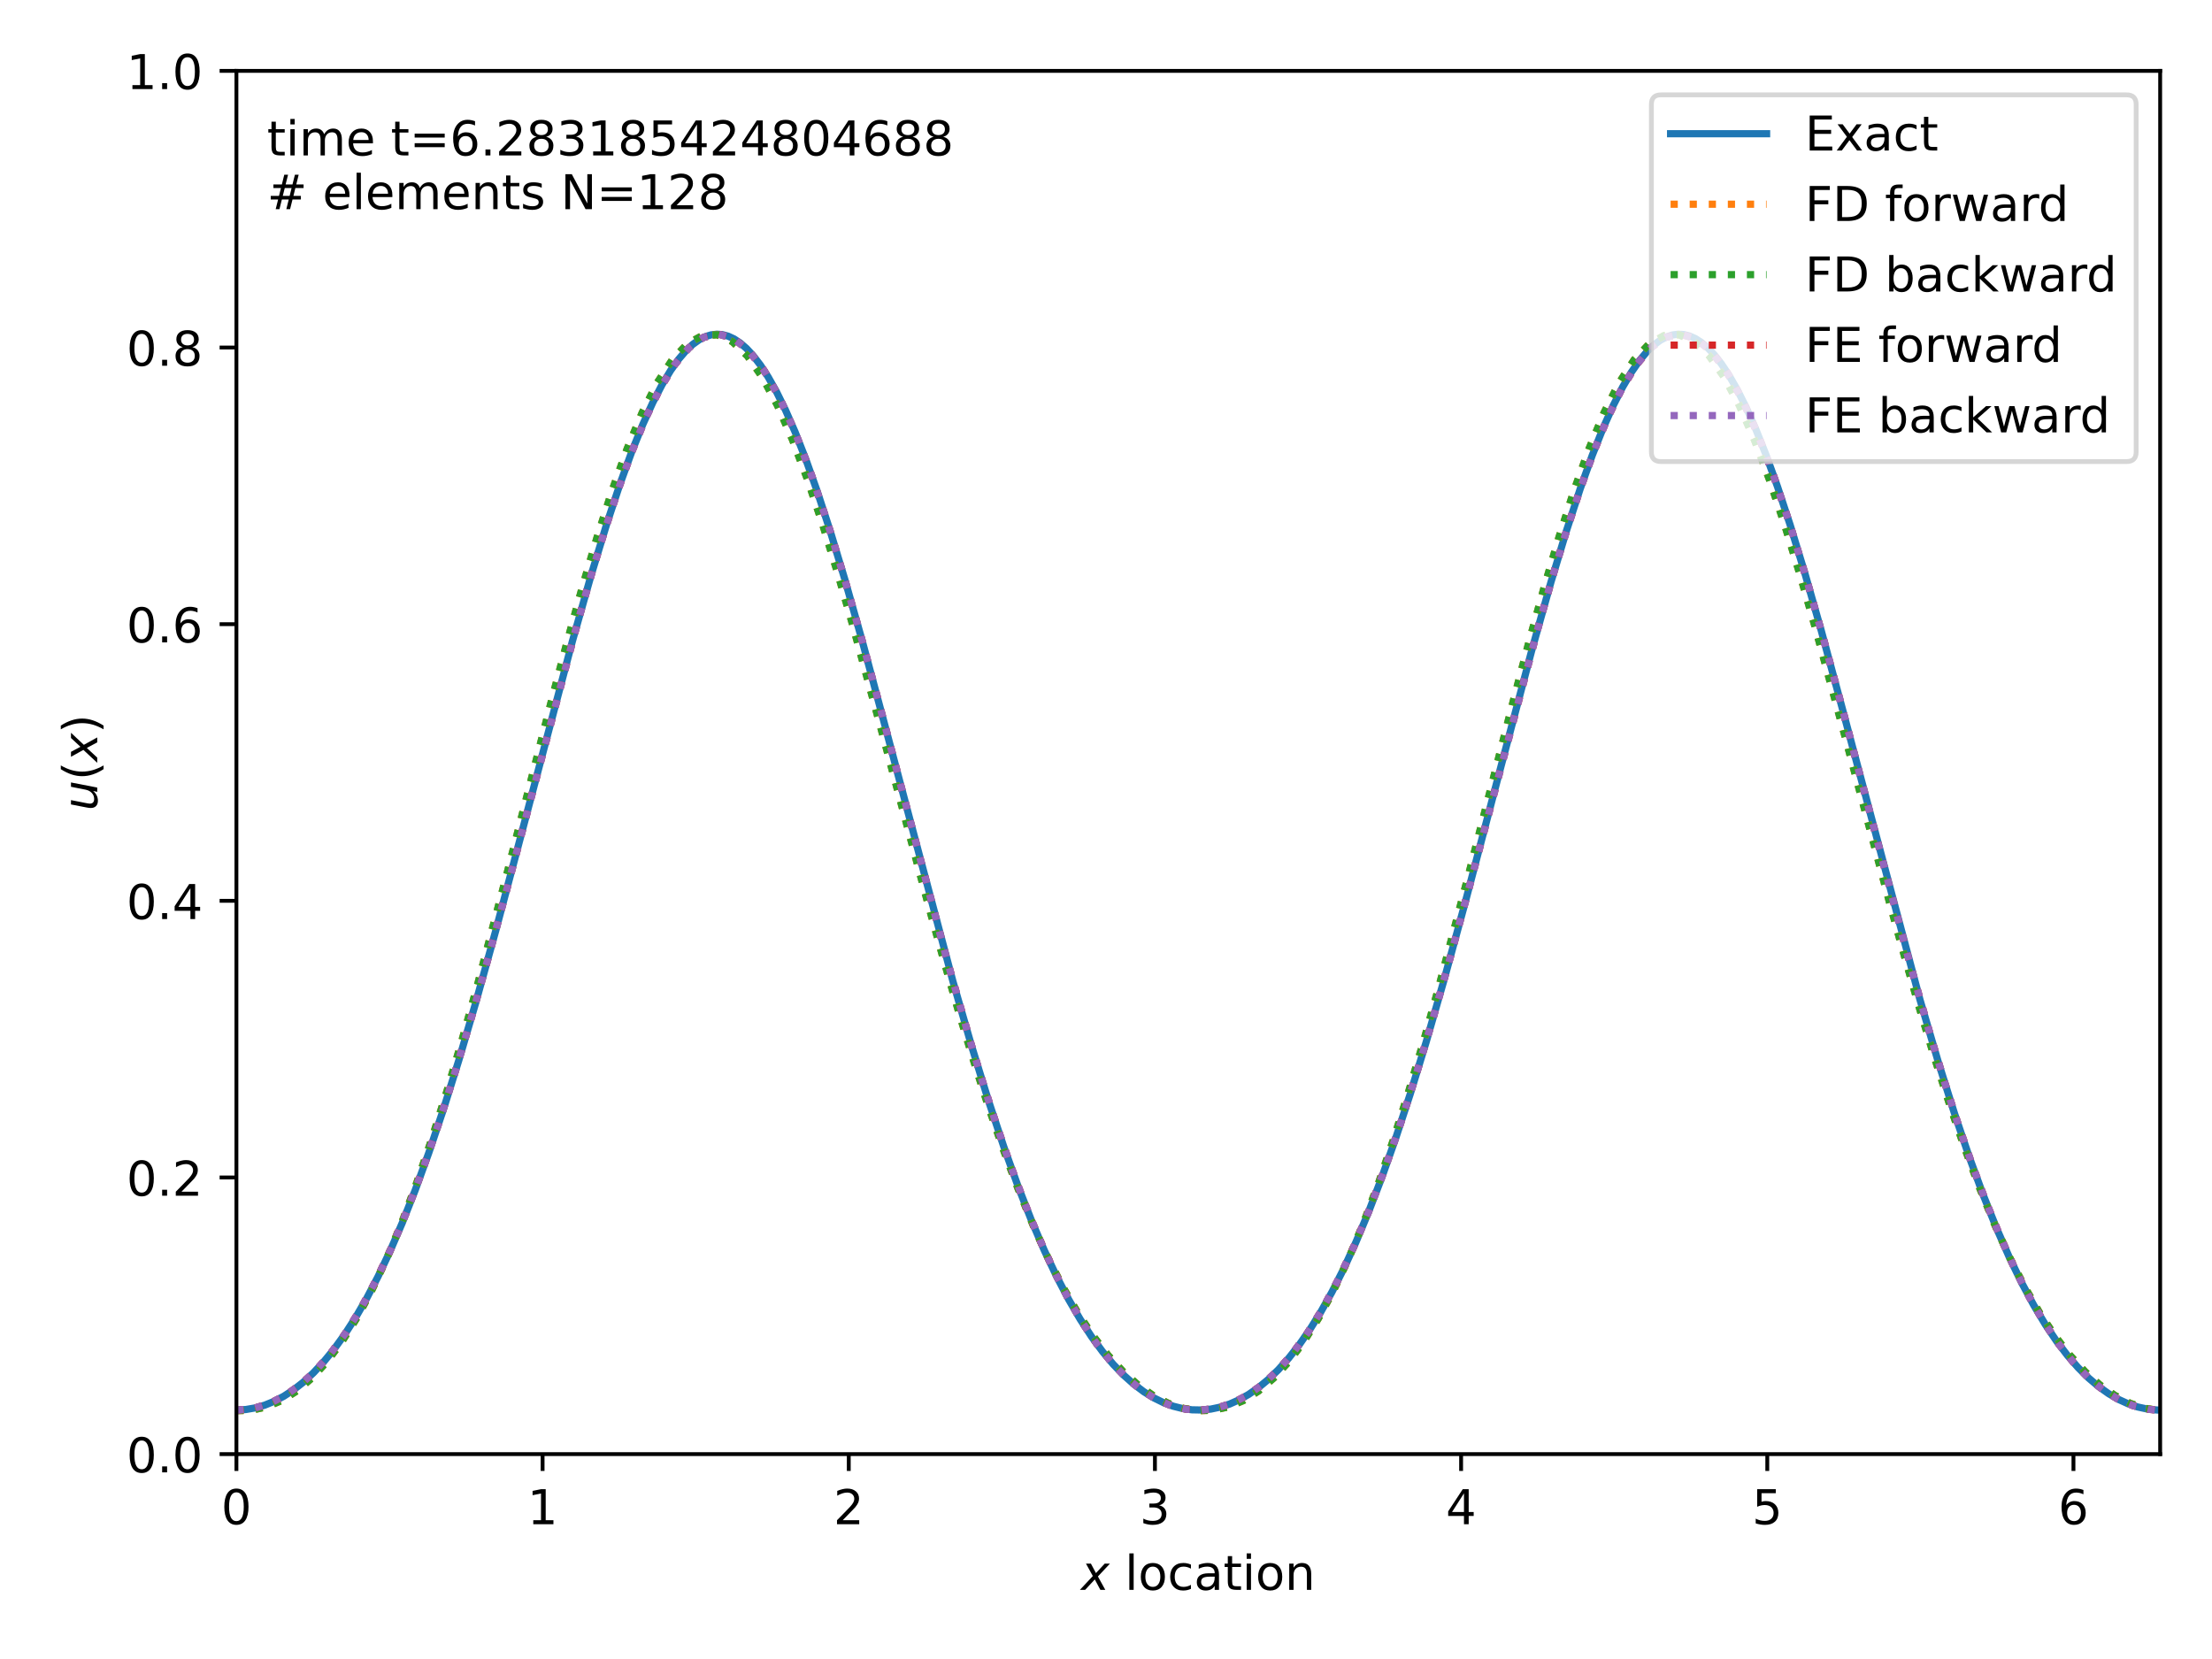 <?xml version="1.0" encoding="utf-8" standalone="no"?>
<!DOCTYPE svg PUBLIC "-//W3C//DTD SVG 1.1//EN"
  "http://www.w3.org/Graphics/SVG/1.1/DTD/svg11.dtd">
<!-- Created with matplotlib (https://matplotlib.org/) -->
<svg height="345.6pt" version="1.1" viewBox="0 0 460.8 345.6" width="460.8pt" xmlns="http://www.w3.org/2000/svg" xmlns:xlink="http://www.w3.org/1999/xlink">
 <defs>
  <style type="text/css">*{stroke-linecap:butt;stroke-linejoin:round;}</style>
 </defs>
 <g id="figure_1">
  <g id="patch_1">
   <path d="M 0 345.6 
L 460.8 345.6 
L 460.8 0 
L 0 0 
z
" style="fill:#ffffff;"/>
  </g>
  <g id="axes_1">
   <g id="patch_2">
    <path d="M 49.25 302.92 
L 450 302.92 
L 450 14.76 
L 49.25 14.76 
z
" style="fill:#ffffff;"/>
   </g>
   <g id="line2d_1">
    <path clip-path="url(#p437cd13812)" d="M 49.25 293.74 
L 51.214 293.627 
L 53.177 293.289 
L 55.141 292.723 
L 57.105 291.925 
L 59.108 290.868 
L 61.112 289.559 
L 63.156 287.957 
L 65.24 286.037 
L 67.364 283.773 
L 69.528 281.136 
L 71.732 278.098 
L 74.016 274.561 
L 76.341 270.546 
L 78.745 265.942 
L 81.23 260.695 
L 83.795 254.754 
L 86.48 247.966 
L 89.325 240.152 
L 92.331 231.232 
L 95.577 220.881 
L 99.143 208.744 
L 103.271 193.878 
L 108.721 173.347 
L 119.261 133.502 
L 123.148 119.793 
L 126.354 109.276 
L 129.16 100.817 
L 131.644 94.003 
L 133.928 88.369 
L 136.012 83.804 
L 137.936 80.111 
L 139.699 77.185 
L 141.342 74.872 
L 142.865 73.094 
L 144.308 71.741 
L 145.67 70.765 
L 146.953 70.118 
L 148.155 69.752 
L 149.357 69.619 
L 150.52 69.713 
L 151.682 70.026 
L 152.884 70.579 
L 154.166 71.424 
L 155.489 72.568 
L 156.891 74.08 
L 158.414 76.063 
L 160.017 78.525 
L 161.741 81.587 
L 163.624 85.406 
L 165.628 89.983 
L 167.832 95.588 
L 170.236 102.329 
L 172.921 110.544 
L 175.967 120.614 
L 179.534 133.211 
L 184.142 150.364 
L 198.529 204.495 
L 202.457 218.085 
L 205.943 229.369 
L 209.109 238.886 
L 212.075 247.117 
L 214.88 254.267 
L 217.565 260.517 
L 220.13 265.942 
L 222.614 270.692 
L 225.019 274.822 
L 227.383 278.447 
L 229.668 281.548 
L 231.912 284.224 
L 234.076 286.467 
L 236.2 288.358 
L 238.284 289.924 
L 240.328 291.189 
L 242.371 292.194 
L 244.375 292.933 
L 246.339 293.424 
L 248.303 293.689 
L 250.266 293.728 
L 252.23 293.542 
L 254.194 293.129 
L 256.157 292.488 
L 258.121 291.614 
L 260.125 290.477 
L 262.168 289.055 
L 264.212 287.361 
L 266.296 285.345 
L 268.42 282.979 
L 270.584 280.236 
L 272.828 277.024 
L 275.113 273.36 
L 277.477 269.138 
L 279.922 264.304 
L 282.446 258.804 
L 285.051 252.589 
L 287.776 245.504 
L 290.662 237.37 
L 293.748 227.987 
L 297.074 217.143 
L 300.801 204.209 
L 305.209 188.07 
L 311.902 162.602 
L 319.075 135.549 
L 323.082 121.3 
L 326.329 110.544 
L 329.174 101.861 
L 331.699 94.843 
L 333.983 89.121 
L 336.107 84.386 
L 338.03 80.617 
L 339.834 77.557 
L 341.517 75.132 
L 343.08 73.264 
L 344.523 71.875 
L 345.885 70.865 
L 347.168 70.185 
L 348.41 69.778 
L 349.612 69.622 
L 350.774 69.693 
L 351.936 69.984 
L 353.139 70.513 
L 354.381 71.304 
L 355.704 72.414 
L 357.106 73.891 
L 358.589 75.782 
L 360.192 78.197 
L 361.915 81.21 
L 363.759 84.892 
L 365.762 89.407 
L 367.926 94.843 
L 370.291 101.395 
L 372.936 109.402 
L 375.901 119.113 
L 379.388 131.326 
L 383.796 147.634 
L 399.946 208.182 
L 403.753 221.145 
L 407.16 231.97 
L 410.286 241.177 
L 413.211 249.12 
L 415.976 256.004 
L 418.621 262.01 
L 421.186 267.294 
L 423.671 271.908 
L 426.075 275.911 
L 428.4 279.357 
L 430.684 282.35 
L 432.888 284.88 
L 435.052 287.033 
L 437.176 288.839 
L 439.26 290.323 
L 441.304 291.511 
L 443.307 292.425 
L 445.311 293.097 
L 447.275 293.523 
L 449.239 293.723 
L 450 293.74 
L 450 293.74 
" style="fill:none;stroke:#1f77b4;stroke-linecap:square;stroke-width:1.5;"/>
   </g>
   <g id="matplotlib.axis_1">
    <g id="xtick_1">
     <g id="line2d_2">
      <defs>
       <path d="M 0 0 
L 0 3.5 
" id="mc42ba267a5" style="stroke:#000000;stroke-width:0.8;"/>
      </defs>
      <g>
       <use style="stroke:#000000;stroke-width:0.8;" x="49.25" xlink:href="#mc42ba267a5" y="302.92"/>
      </g>
     </g>
     <g id="text_1">
      <!-- 0 -->
      <g transform="translate(46.069 317.518)scale(0.1 -0.1)">
       <defs>
        <path d="M 31.781 66.406 
Q 24.172 66.406 20.328 58.906 
Q 16.5 51.422 16.5 36.375 
Q 16.5 21.391 20.328 13.891 
Q 24.172 6.391 31.781 6.391 
Q 39.453 6.391 43.281 13.891 
Q 47.125 21.391 47.125 36.375 
Q 47.125 51.422 43.281 58.906 
Q 39.453 66.406 31.781 66.406 
z
M 31.781 74.219 
Q 44.047 74.219 50.516 64.516 
Q 56.984 54.828 56.984 36.375 
Q 56.984 17.969 50.516 8.266 
Q 44.047 -1.422 31.781 -1.422 
Q 19.531 -1.422 13.062 8.266 
Q 6.594 17.969 6.594 36.375 
Q 6.594 54.828 13.062 64.516 
Q 19.531 74.219 31.781 74.219 
z
" id="DejaVuSans-48"/>
       </defs>
       <use xlink:href="#DejaVuSans-48"/>
      </g>
     </g>
    </g>
    <g id="xtick_2">
     <g id="line2d_3">
      <g>
       <use style="stroke:#000000;stroke-width:0.8;" x="113.031" xlink:href="#mc42ba267a5" y="302.92"/>
      </g>
     </g>
     <g id="text_2">
      <!-- 1 -->
      <g transform="translate(109.85 317.518)scale(0.1 -0.1)">
       <defs>
        <path d="M 12.406 8.297 
L 28.516 8.297 
L 28.516 63.922 
L 10.984 60.406 
L 10.984 69.391 
L 28.422 72.906 
L 38.281 72.906 
L 38.281 8.297 
L 54.391 8.297 
L 54.391 0 
L 12.406 0 
z
" id="DejaVuSans-49"/>
       </defs>
       <use xlink:href="#DejaVuSans-49"/>
      </g>
     </g>
    </g>
    <g id="xtick_3">
     <g id="line2d_4">
      <g>
       <use style="stroke:#000000;stroke-width:0.8;" x="176.813" xlink:href="#mc42ba267a5" y="302.92"/>
      </g>
     </g>
     <g id="text_3">
      <!-- 2 -->
      <g transform="translate(173.631 317.518)scale(0.1 -0.1)">
       <defs>
        <path d="M 19.188 8.297 
L 53.609 8.297 
L 53.609 0 
L 7.328 0 
L 7.328 8.297 
Q 12.938 14.109 22.625 23.891 
Q 32.328 33.688 34.812 36.531 
Q 39.547 41.844 41.422 45.531 
Q 43.312 49.219 43.312 52.781 
Q 43.312 58.594 39.234 62.25 
Q 35.156 65.922 28.609 65.922 
Q 23.969 65.922 18.812 64.312 
Q 13.672 62.703 7.812 59.422 
L 7.812 69.391 
Q 13.766 71.781 18.938 73 
Q 24.125 74.219 28.422 74.219 
Q 39.75 74.219 46.484 68.547 
Q 53.219 62.891 53.219 53.422 
Q 53.219 48.922 51.531 44.891 
Q 49.859 40.875 45.406 35.406 
Q 44.188 33.984 37.641 27.219 
Q 31.109 20.453 19.188 8.297 
z
" id="DejaVuSans-50"/>
       </defs>
       <use xlink:href="#DejaVuSans-50"/>
      </g>
     </g>
    </g>
    <g id="xtick_4">
     <g id="line2d_5">
      <g>
       <use style="stroke:#000000;stroke-width:0.8;" x="240.594" xlink:href="#mc42ba267a5" y="302.92"/>
      </g>
     </g>
     <g id="text_4">
      <!-- 3 -->
      <g transform="translate(237.413 317.518)scale(0.1 -0.1)">
       <defs>
        <path d="M 40.578 39.312 
Q 47.656 37.797 51.625 33 
Q 55.609 28.219 55.609 21.188 
Q 55.609 10.406 48.188 4.484 
Q 40.766 -1.422 27.094 -1.422 
Q 22.516 -1.422 17.656 -0.516 
Q 12.797 0.391 7.625 2.203 
L 7.625 11.719 
Q 11.719 9.328 16.594 8.109 
Q 21.484 6.891 26.812 6.891 
Q 36.078 6.891 40.938 10.547 
Q 45.797 14.203 45.797 21.188 
Q 45.797 27.641 41.281 31.266 
Q 36.766 34.906 28.719 34.906 
L 20.219 34.906 
L 20.219 43.016 
L 29.109 43.016 
Q 36.375 43.016 40.234 45.922 
Q 44.094 48.828 44.094 54.297 
Q 44.094 59.906 40.109 62.906 
Q 36.141 65.922 28.719 65.922 
Q 24.656 65.922 20.016 65.031 
Q 15.375 64.156 9.812 62.312 
L 9.812 71.094 
Q 15.438 72.656 20.344 73.438 
Q 25.25 74.219 29.594 74.219 
Q 40.828 74.219 47.359 69.109 
Q 53.906 64.016 53.906 55.328 
Q 53.906 49.266 50.438 45.094 
Q 46.969 40.922 40.578 39.312 
z
" id="DejaVuSans-51"/>
       </defs>
       <use xlink:href="#DejaVuSans-51"/>
      </g>
     </g>
    </g>
    <g id="xtick_5">
     <g id="line2d_6">
      <g>
       <use style="stroke:#000000;stroke-width:0.8;" x="304.375" xlink:href="#mc42ba267a5" y="302.92"/>
      </g>
     </g>
     <g id="text_5">
      <!-- 4 -->
      <g transform="translate(301.194 317.518)scale(0.1 -0.1)">
       <defs>
        <path d="M 37.797 64.312 
L 12.891 25.391 
L 37.797 25.391 
z
M 35.203 72.906 
L 47.609 72.906 
L 47.609 25.391 
L 58.016 25.391 
L 58.016 17.188 
L 47.609 17.188 
L 47.609 0 
L 37.797 0 
L 37.797 17.188 
L 4.891 17.188 
L 4.891 26.703 
z
" id="DejaVuSans-52"/>
       </defs>
       <use xlink:href="#DejaVuSans-52"/>
      </g>
     </g>
    </g>
    <g id="xtick_6">
     <g id="line2d_7">
      <g>
       <use style="stroke:#000000;stroke-width:0.8;" x="368.157" xlink:href="#mc42ba267a5" y="302.92"/>
      </g>
     </g>
     <g id="text_6">
      <!-- 5 -->
      <g transform="translate(364.975 317.518)scale(0.1 -0.1)">
       <defs>
        <path d="M 10.797 72.906 
L 49.516 72.906 
L 49.516 64.594 
L 19.828 64.594 
L 19.828 46.734 
Q 21.969 47.469 24.109 47.828 
Q 26.266 48.188 28.422 48.188 
Q 40.625 48.188 47.75 41.5 
Q 54.891 34.812 54.891 23.391 
Q 54.891 11.625 47.562 5.094 
Q 40.234 -1.422 26.906 -1.422 
Q 22.312 -1.422 17.547 -0.641 
Q 12.797 0.141 7.719 1.703 
L 7.719 11.625 
Q 12.109 9.234 16.797 8.062 
Q 21.484 6.891 26.703 6.891 
Q 35.156 6.891 40.078 11.328 
Q 45.016 15.766 45.016 23.391 
Q 45.016 31 40.078 35.438 
Q 35.156 39.891 26.703 39.891 
Q 22.75 39.891 18.812 39.016 
Q 14.891 38.141 10.797 36.281 
z
" id="DejaVuSans-53"/>
       </defs>
       <use xlink:href="#DejaVuSans-53"/>
      </g>
     </g>
    </g>
    <g id="xtick_7">
     <g id="line2d_8">
      <g>
       <use style="stroke:#000000;stroke-width:0.8;" x="431.938" xlink:href="#mc42ba267a5" y="302.92"/>
      </g>
     </g>
     <g id="text_7">
      <!-- 6 -->
      <g transform="translate(428.757 317.518)scale(0.1 -0.1)">
       <defs>
        <path d="M 33.016 40.375 
Q 26.375 40.375 22.484 35.828 
Q 18.609 31.297 18.609 23.391 
Q 18.609 15.531 22.484 10.953 
Q 26.375 6.391 33.016 6.391 
Q 39.656 6.391 43.531 10.953 
Q 47.406 15.531 47.406 23.391 
Q 47.406 31.297 43.531 35.828 
Q 39.656 40.375 33.016 40.375 
z
M 52.594 71.297 
L 52.594 62.312 
Q 48.875 64.062 45.094 64.984 
Q 41.312 65.922 37.594 65.922 
Q 27.828 65.922 22.672 59.328 
Q 17.531 52.734 16.797 39.406 
Q 19.672 43.656 24.016 45.922 
Q 28.375 48.188 33.594 48.188 
Q 44.578 48.188 50.953 41.516 
Q 57.328 34.859 57.328 23.391 
Q 57.328 12.156 50.688 5.359 
Q 44.047 -1.422 33.016 -1.422 
Q 20.359 -1.422 13.672 8.266 
Q 6.984 17.969 6.984 36.375 
Q 6.984 53.656 15.188 63.938 
Q 23.391 74.219 37.203 74.219 
Q 40.922 74.219 44.703 73.484 
Q 48.484 72.75 52.594 71.297 
z
" id="DejaVuSans-54"/>
       </defs>
       <use xlink:href="#DejaVuSans-54"/>
      </g>
     </g>
    </g>
    <g id="text_8">
     <!-- $x$ location -->
     <g transform="translate(225.225 331.197)scale(0.1 -0.1)">
      <defs>
       <path d="M 60.016 54.688 
L 34.906 27.875 
L 50.297 0 
L 39.984 0 
L 28.422 21.688 
L 8.297 0 
L -2.594 0 
L 24.312 28.812 
L 10.016 54.688 
L 20.312 54.688 
L 30.812 34.906 
L 49.125 54.688 
z
" id="DejaVuSans-Oblique-120"/>
       <path id="DejaVuSans-32"/>
       <path d="M 9.422 75.984 
L 18.406 75.984 
L 18.406 0 
L 9.422 0 
z
" id="DejaVuSans-108"/>
       <path d="M 30.609 48.391 
Q 23.391 48.391 19.188 42.75 
Q 14.984 37.109 14.984 27.297 
Q 14.984 17.484 19.156 11.844 
Q 23.344 6.203 30.609 6.203 
Q 37.797 6.203 41.984 11.859 
Q 46.188 17.531 46.188 27.297 
Q 46.188 37.016 41.984 42.703 
Q 37.797 48.391 30.609 48.391 
z
M 30.609 56 
Q 42.328 56 49.016 48.375 
Q 55.719 40.766 55.719 27.297 
Q 55.719 13.875 49.016 6.219 
Q 42.328 -1.422 30.609 -1.422 
Q 18.844 -1.422 12.172 6.219 
Q 5.516 13.875 5.516 27.297 
Q 5.516 40.766 12.172 48.375 
Q 18.844 56 30.609 56 
z
" id="DejaVuSans-111"/>
       <path d="M 48.781 52.594 
L 48.781 44.188 
Q 44.969 46.297 41.141 47.344 
Q 37.312 48.391 33.406 48.391 
Q 24.656 48.391 19.812 42.844 
Q 14.984 37.312 14.984 27.297 
Q 14.984 17.281 19.812 11.734 
Q 24.656 6.203 33.406 6.203 
Q 37.312 6.203 41.141 7.25 
Q 44.969 8.297 48.781 10.406 
L 48.781 2.094 
Q 45.016 0.344 40.984 -0.531 
Q 36.969 -1.422 32.422 -1.422 
Q 20.062 -1.422 12.781 6.344 
Q 5.516 14.109 5.516 27.297 
Q 5.516 40.672 12.859 48.328 
Q 20.219 56 33.016 56 
Q 37.156 56 41.109 55.141 
Q 45.062 54.297 48.781 52.594 
z
" id="DejaVuSans-99"/>
       <path d="M 34.281 27.484 
Q 23.391 27.484 19.188 25 
Q 14.984 22.516 14.984 16.5 
Q 14.984 11.719 18.141 8.906 
Q 21.297 6.109 26.703 6.109 
Q 34.188 6.109 38.703 11.406 
Q 43.219 16.703 43.219 25.484 
L 43.219 27.484 
z
M 52.203 31.203 
L 52.203 0 
L 43.219 0 
L 43.219 8.297 
Q 40.141 3.328 35.547 0.953 
Q 30.953 -1.422 24.312 -1.422 
Q 15.922 -1.422 10.953 3.297 
Q 6 8.016 6 15.922 
Q 6 25.141 12.172 29.828 
Q 18.359 34.516 30.609 34.516 
L 43.219 34.516 
L 43.219 35.406 
Q 43.219 41.609 39.141 45 
Q 35.062 48.391 27.688 48.391 
Q 23 48.391 18.547 47.266 
Q 14.109 46.141 10.016 43.891 
L 10.016 52.203 
Q 14.938 54.109 19.578 55.047 
Q 24.219 56 28.609 56 
Q 40.484 56 46.344 49.844 
Q 52.203 43.703 52.203 31.203 
z
" id="DejaVuSans-97"/>
       <path d="M 18.312 70.219 
L 18.312 54.688 
L 36.812 54.688 
L 36.812 47.703 
L 18.312 47.703 
L 18.312 18.016 
Q 18.312 11.328 20.141 9.422 
Q 21.969 7.516 27.594 7.516 
L 36.812 7.516 
L 36.812 0 
L 27.594 0 
Q 17.188 0 13.234 3.875 
Q 9.281 7.766 9.281 18.016 
L 9.281 47.703 
L 2.688 47.703 
L 2.688 54.688 
L 9.281 54.688 
L 9.281 70.219 
z
" id="DejaVuSans-116"/>
       <path d="M 9.422 54.688 
L 18.406 54.688 
L 18.406 0 
L 9.422 0 
z
M 9.422 75.984 
L 18.406 75.984 
L 18.406 64.594 
L 9.422 64.594 
z
" id="DejaVuSans-105"/>
       <path d="M 54.891 33.016 
L 54.891 0 
L 45.906 0 
L 45.906 32.719 
Q 45.906 40.484 42.875 44.328 
Q 39.844 48.188 33.797 48.188 
Q 26.516 48.188 22.312 43.547 
Q 18.109 38.922 18.109 30.906 
L 18.109 0 
L 9.078 0 
L 9.078 54.688 
L 18.109 54.688 
L 18.109 46.188 
Q 21.344 51.125 25.703 53.562 
Q 30.078 56 35.797 56 
Q 45.219 56 50.047 50.172 
Q 54.891 44.344 54.891 33.016 
z
" id="DejaVuSans-110"/>
      </defs>
      <use transform="translate(0 0.016)" xlink:href="#DejaVuSans-Oblique-120"/>
      <use transform="translate(59.18 0.016)" xlink:href="#DejaVuSans-32"/>
      <use transform="translate(90.967 0.016)" xlink:href="#DejaVuSans-108"/>
      <use transform="translate(118.75 0.016)" xlink:href="#DejaVuSans-111"/>
      <use transform="translate(179.932 0.016)" xlink:href="#DejaVuSans-99"/>
      <use transform="translate(234.912 0.016)" xlink:href="#DejaVuSans-97"/>
      <use transform="translate(296.191 0.016)" xlink:href="#DejaVuSans-116"/>
      <use transform="translate(335.4 0.016)" xlink:href="#DejaVuSans-105"/>
      <use transform="translate(363.184 0.016)" xlink:href="#DejaVuSans-111"/>
      <use transform="translate(424.365 0.016)" xlink:href="#DejaVuSans-110"/>
     </g>
    </g>
   </g>
   <g id="matplotlib.axis_2">
    <g id="ytick_1">
     <g id="line2d_9">
      <defs>
       <path d="M 0 0 
L -3.5 0 
" id="m82af312d0e" style="stroke:#000000;stroke-width:0.8;"/>
      </defs>
      <g>
       <use style="stroke:#000000;stroke-width:0.8;" x="49.25" xlink:href="#m82af312d0e" y="302.92"/>
      </g>
     </g>
     <g id="text_9">
      <!-- 0.0 -->
      <g transform="translate(26.347 306.719)scale(0.1 -0.1)">
       <defs>
        <path d="M 10.688 12.406 
L 21 12.406 
L 21 0 
L 10.688 0 
z
" id="DejaVuSans-46"/>
       </defs>
       <use xlink:href="#DejaVuSans-48"/>
       <use x="63.623" xlink:href="#DejaVuSans-46"/>
       <use x="95.41" xlink:href="#DejaVuSans-48"/>
      </g>
     </g>
    </g>
    <g id="ytick_2">
     <g id="line2d_10">
      <g>
       <use style="stroke:#000000;stroke-width:0.8;" x="49.25" xlink:href="#m82af312d0e" y="245.288"/>
      </g>
     </g>
     <g id="text_10">
      <!-- 0.2 -->
      <g transform="translate(26.347 249.087)scale(0.1 -0.1)">
       <use xlink:href="#DejaVuSans-48"/>
       <use x="63.623" xlink:href="#DejaVuSans-46"/>
       <use x="95.41" xlink:href="#DejaVuSans-50"/>
      </g>
     </g>
    </g>
    <g id="ytick_3">
     <g id="line2d_11">
      <g>
       <use style="stroke:#000000;stroke-width:0.8;" x="49.25" xlink:href="#m82af312d0e" y="187.656"/>
      </g>
     </g>
     <g id="text_11">
      <!-- 0.4 -->
      <g transform="translate(26.347 191.455)scale(0.1 -0.1)">
       <use xlink:href="#DejaVuSans-48"/>
       <use x="63.623" xlink:href="#DejaVuSans-46"/>
       <use x="95.41" xlink:href="#DejaVuSans-52"/>
      </g>
     </g>
    </g>
    <g id="ytick_4">
     <g id="line2d_12">
      <g>
       <use style="stroke:#000000;stroke-width:0.8;" x="49.25" xlink:href="#m82af312d0e" y="130.024"/>
      </g>
     </g>
     <g id="text_12">
      <!-- 0.6 -->
      <g transform="translate(26.347 133.823)scale(0.1 -0.1)">
       <use xlink:href="#DejaVuSans-48"/>
       <use x="63.623" xlink:href="#DejaVuSans-46"/>
       <use x="95.41" xlink:href="#DejaVuSans-54"/>
      </g>
     </g>
    </g>
    <g id="ytick_5">
     <g id="line2d_13">
      <g>
       <use style="stroke:#000000;stroke-width:0.8;" x="49.25" xlink:href="#m82af312d0e" y="72.392"/>
      </g>
     </g>
     <g id="text_13">
      <!-- 0.8 -->
      <g transform="translate(26.347 76.191)scale(0.1 -0.1)">
       <defs>
        <path d="M 31.781 34.625 
Q 24.75 34.625 20.719 30.859 
Q 16.703 27.094 16.703 20.516 
Q 16.703 13.922 20.719 10.156 
Q 24.75 6.391 31.781 6.391 
Q 38.812 6.391 42.859 10.172 
Q 46.922 13.969 46.922 20.516 
Q 46.922 27.094 42.891 30.859 
Q 38.875 34.625 31.781 34.625 
z
M 21.922 38.812 
Q 15.578 40.375 12.031 44.719 
Q 8.5 49.078 8.5 55.328 
Q 8.5 64.062 14.719 69.141 
Q 20.953 74.219 31.781 74.219 
Q 42.672 74.219 48.875 69.141 
Q 55.078 64.062 55.078 55.328 
Q 55.078 49.078 51.531 44.719 
Q 48 40.375 41.703 38.812 
Q 48.828 37.156 52.797 32.312 
Q 56.781 27.484 56.781 20.516 
Q 56.781 9.906 50.312 4.234 
Q 43.844 -1.422 31.781 -1.422 
Q 19.734 -1.422 13.25 4.234 
Q 6.781 9.906 6.781 20.516 
Q 6.781 27.484 10.781 32.312 
Q 14.797 37.156 21.922 38.812 
z
M 18.312 54.391 
Q 18.312 48.734 21.844 45.562 
Q 25.391 42.391 31.781 42.391 
Q 38.141 42.391 41.719 45.562 
Q 45.312 48.734 45.312 54.391 
Q 45.312 60.062 41.719 63.234 
Q 38.141 66.406 31.781 66.406 
Q 25.391 66.406 21.844 63.234 
Q 18.312 60.062 18.312 54.391 
z
" id="DejaVuSans-56"/>
       </defs>
       <use xlink:href="#DejaVuSans-48"/>
       <use x="63.623" xlink:href="#DejaVuSans-46"/>
       <use x="95.41" xlink:href="#DejaVuSans-56"/>
      </g>
     </g>
    </g>
    <g id="ytick_6">
     <g id="line2d_14">
      <g>
       <use style="stroke:#000000;stroke-width:0.8;" x="49.25" xlink:href="#m82af312d0e" y="14.76"/>
      </g>
     </g>
     <g id="text_14">
      <!-- 1.0 -->
      <g transform="translate(26.347 18.559)scale(0.1 -0.1)">
       <use xlink:href="#DejaVuSans-49"/>
       <use x="63.623" xlink:href="#DejaVuSans-46"/>
       <use x="95.41" xlink:href="#DejaVuSans-48"/>
      </g>
     </g>
    </g>
    <g id="text_15">
     <!-- $u(x)$ -->
     <g transform="translate(20.267 168.89)rotate(-90)scale(0.1 -0.1)">
      <defs>
       <path d="M 6.688 21.688 
L 13.094 54.688 
L 22.125 54.688 
L 15.719 22.016 
Q 15.234 19.625 15.016 17.922 
Q 14.797 16.219 14.797 15.094 
Q 14.797 10.938 17.328 8.656 
Q 19.875 6.391 24.516 6.391 
Q 31.734 6.391 37 11.266 
Q 42.281 16.156 43.891 24.422 
L 49.906 54.688 
L 58.891 54.688 
L 48.297 0 
L 39.312 0 
L 41.109 8.594 
Q 37.312 3.812 32.062 1.188 
Q 26.812 -1.422 20.906 -1.422 
Q 13.719 -1.422 9.719 2.516 
Q 5.719 6.453 5.719 13.484 
Q 5.719 14.938 5.953 17.141 
Q 6.203 19.344 6.688 21.688 
z
" id="DejaVuSans-Oblique-117"/>
       <path d="M 31 75.875 
Q 24.469 64.656 21.281 53.656 
Q 18.109 42.672 18.109 31.391 
Q 18.109 20.125 21.312 9.062 
Q 24.516 -2 31 -13.188 
L 23.188 -13.188 
Q 15.875 -1.703 12.234 9.375 
Q 8.594 20.453 8.594 31.391 
Q 8.594 42.281 12.203 53.312 
Q 15.828 64.359 23.188 75.875 
z
" id="DejaVuSans-40"/>
       <path d="M 8.016 75.875 
L 15.828 75.875 
Q 23.141 64.359 26.781 53.312 
Q 30.422 42.281 30.422 31.391 
Q 30.422 20.453 26.781 9.375 
Q 23.141 -1.703 15.828 -13.188 
L 8.016 -13.188 
Q 14.5 -2 17.703 9.062 
Q 20.906 20.125 20.906 31.391 
Q 20.906 42.672 17.703 53.656 
Q 14.5 64.656 8.016 75.875 
z
" id="DejaVuSans-41"/>
      </defs>
      <use transform="translate(0 0.125)" xlink:href="#DejaVuSans-Oblique-117"/>
      <use transform="translate(63.379 0.125)" xlink:href="#DejaVuSans-40"/>
      <use transform="translate(102.393 0.125)" xlink:href="#DejaVuSans-Oblique-120"/>
      <use transform="translate(161.572 0.125)" xlink:href="#DejaVuSans-41"/>
     </g>
    </g>
   </g>
   <g id="line2d_15">
    <path clip-path="url(#p437cd13812)" d="M 49.25 293.869 
L 52.381 293.773 
L 55.512 293.08 
L 58.643 291.766 
L 61.773 289.797 
L 64.904 287.136 
L 68.035 283.745 
L 71.166 279.585 
L 74.297 274.623 
L 77.428 268.831 
L 80.559 262.193 
L 83.689 254.707 
L 86.82 246.385 
L 89.951 237.257 
L 93.082 227.375 
L 96.213 216.809 
L 99.344 205.651 
L 105.605 182.027 
L 114.998 145.527 
L 118.129 133.756 
L 121.26 122.486 
L 124.391 111.899 
L 127.521 102.173 
L 130.652 93.472 
L 133.783 85.949 
L 136.914 79.733 
L 140.045 74.936 
L 143.176 71.64 
L 146.307 69.901 
L 149.438 69.746 
L 152.568 71.172 
L 155.699 74.146 
L 158.83 78.607 
L 161.961 84.465 
L 165.092 91.61 
L 168.223 99.906 
L 171.354 109.205 
L 174.484 119.342 
L 177.615 130.145 
L 183.877 153.045 
L 193.27 188.087 
L 196.4 199.342 
L 199.531 210.174 
L 202.662 220.482 
L 205.793 230.187 
L 208.924 239.227 
L 212.055 247.562 
L 215.186 255.167 
L 218.316 262.033 
L 221.447 268.164 
L 224.578 273.576 
L 227.709 278.291 
L 230.84 282.336 
L 233.971 285.739 
L 237.102 288.527 
L 240.232 290.721 
L 243.363 292.338 
L 246.494 293.388 
L 249.625 293.869 
L 252.756 293.773 
L 255.887 293.08 
L 259.018 291.766 
L 262.148 289.797 
L 265.279 287.136 
L 268.41 283.745 
L 271.541 279.585 
L 274.672 274.623 
L 277.803 268.831 
L 280.934 262.193 
L 284.064 254.707 
L 287.195 246.385 
L 290.326 237.257 
L 293.457 227.375 
L 296.588 216.809 
L 299.719 205.651 
L 305.98 182.027 
L 315.373 145.527 
L 318.504 133.756 
L 321.635 122.486 
L 324.766 111.899 
L 327.896 102.173 
L 331.027 93.472 
L 334.158 85.949 
L 337.289 79.733 
L 340.42 74.936 
L 343.551 71.64 
L 346.682 69.901 
L 349.812 69.746 
L 352.943 71.172 
L 356.074 74.146 
L 359.205 78.607 
L 362.336 84.465 
L 365.467 91.61 
L 368.598 99.906 
L 371.729 109.205 
L 374.859 119.342 
L 377.99 130.145 
L 384.252 153.045 
L 393.645 188.087 
L 396.775 199.342 
L 399.906 210.174 
L 403.037 220.482 
L 406.168 230.187 
L 409.299 239.227 
L 412.43 247.562 
L 415.561 255.167 
L 418.691 262.033 
L 421.822 268.164 
L 424.953 273.576 
L 428.084 278.291 
L 431.215 282.336 
L 434.346 285.739 
L 437.477 288.527 
L 440.607 290.721 
L 443.738 292.338 
L 446.869 293.388 
L 450 293.869 
L 450 293.869 
" style="fill:none;stroke:#ff7f0e;stroke-dasharray:1.5,2.475;stroke-dashoffset:0;stroke-width:1.5;"/>
   </g>
   <g id="line2d_16">
    <path clip-path="url(#p437cd13812)" d="M 49.25 293.868 
L 52.381 293.772 
L 55.512 293.079 
L 58.643 291.765 
L 61.773 289.796 
L 64.904 287.135 
L 68.035 283.744 
L 71.166 279.584 
L 74.297 274.621 
L 77.428 268.829 
L 80.559 262.192 
L 83.689 254.706 
L 86.82 246.384 
L 89.951 237.256 
L 93.082 227.374 
L 96.213 216.808 
L 99.344 205.65 
L 105.605 182.026 
L 114.998 145.528 
L 118.129 133.757 
L 121.26 122.487 
L 124.391 111.901 
L 127.521 102.174 
L 130.652 93.474 
L 133.783 85.951 
L 136.914 79.735 
L 140.045 74.938 
L 143.176 71.642 
L 146.307 69.903 
L 149.438 69.749 
L 152.568 71.175 
L 155.699 74.149 
L 158.83 78.609 
L 161.961 84.467 
L 165.092 91.612 
L 168.223 99.908 
L 171.354 109.206 
L 174.484 119.343 
L 177.615 130.146 
L 183.877 153.045 
L 193.27 188.086 
L 196.4 199.342 
L 199.531 210.173 
L 202.662 220.481 
L 205.793 230.186 
L 208.924 239.226 
L 212.055 247.561 
L 215.186 255.166 
L 218.316 262.031 
L 221.447 268.163 
L 224.578 273.575 
L 227.709 278.29 
L 230.84 282.335 
L 233.971 285.738 
L 237.102 288.526 
L 240.232 290.72 
L 243.363 292.337 
L 246.494 293.387 
L 249.625 293.868 
L 252.756 293.772 
L 255.887 293.079 
L 259.018 291.765 
L 262.148 289.796 
L 265.279 287.135 
L 268.41 283.744 
L 271.541 279.584 
L 274.672 274.621 
L 277.803 268.829 
L 280.934 262.192 
L 284.064 254.706 
L 287.195 246.384 
L 290.326 237.256 
L 293.457 227.374 
L 296.588 216.808 
L 299.719 205.65 
L 305.98 182.026 
L 315.373 145.528 
L 318.504 133.757 
L 321.635 122.487 
L 324.766 111.901 
L 327.896 102.174 
L 331.027 93.474 
L 334.158 85.951 
L 337.289 79.735 
L 340.42 74.938 
L 343.551 71.642 
L 346.682 69.903 
L 349.812 69.749 
L 352.943 71.175 
L 356.074 74.149 
L 359.205 78.609 
L 362.336 84.467 
L 365.467 91.612 
L 368.598 99.908 
L 371.729 109.206 
L 374.859 119.343 
L 377.99 130.146 
L 384.252 153.045 
L 393.645 188.086 
L 396.775 199.342 
L 399.906 210.173 
L 403.037 220.481 
L 406.168 230.186 
L 409.299 239.226 
L 412.43 247.561 
L 415.561 255.166 
L 418.691 262.031 
L 421.822 268.163 
L 424.953 273.575 
L 428.084 278.29 
L 431.215 282.335 
L 434.346 285.738 
L 437.477 288.526 
L 440.607 290.72 
L 443.738 292.337 
L 446.869 293.387 
L 450 293.868 
L 450 293.868 
" style="fill:none;stroke:#2ca02c;stroke-dasharray:1.5,2.475;stroke-dashoffset:0;stroke-width:1.5;"/>
   </g>
   <g id="line2d_17">
    <path clip-path="url(#p437cd13812)" d="M 49.25 293.808 
L 52.977 293.357 
L 56.103 292.383 
L 59.269 290.789 
L 62.395 288.598 
L 65.561 285.72 
L 68.726 282.148 
L 71.932 277.788 
L 75.098 272.72 
L 78.304 266.785 
L 81.55 259.933 
L 84.756 252.332 
L 88.043 243.686 
L 91.329 234.209 
L 94.695 223.692 
L 98.141 212.163 
L 101.788 199.261 
L 105.716 184.742 
L 120.383 129.461 
L 123.469 118.727 
L 125.994 110.469 
L 128.759 102.041 
L 131.604 94.169 
L 134.53 87.048 
L 137.495 80.952 
L 140.501 76.031 
L 143.506 72.457 
L 146.552 70.28 
L 149.638 69.601 
L 152.764 70.491 
L 155.97 73.045 
L 159.176 77.192 
L 162.462 83.021 
L 165.748 90.314 
L 169.074 99.043 
L 172.481 109.201 
L 175.967 120.655 
L 179.694 133.811 
L 183.902 149.424 
L 196.966 198.831 
L 202.056 216.7 
L 204.701 225.378 
L 207.506 234.087 
L 210.392 242.457 
L 213.357 250.396 
L 216.363 257.73 
L 219.408 264.418 
L 222.414 270.287 
L 225.5 275.564 
L 228.546 280.054 
L 231.631 283.9 
L 234.717 287.07 
L 237.803 289.595 
L 240.889 291.505 
L 243.974 292.825 
L 247.1 293.577 
L 250.226 293.753 
L 253.352 293.357 
L 256.478 292.383 
L 259.644 290.789 
L 262.77 288.598 
L 265.936 285.72 
L 269.101 282.148 
L 272.307 277.788 
L 275.473 272.72 
L 278.679 266.785 
L 281.925 259.933 
L 285.131 252.332 
L 288.418 243.686 
L 291.704 234.209 
L 295.07 223.692 
L 298.517 212.163 
L 302.163 199.261 
L 306.091 184.742 
L 320.758 129.461 
L 323.844 118.727 
L 326.369 110.469 
L 329.134 102.041 
L 331.979 94.169 
L 334.905 87.048 
L 337.87 80.952 
L 340.876 76.031 
L 343.881 72.457 
L 346.927 70.28 
L 350.013 69.601 
L 353.139 70.491 
L 356.345 73.045 
L 359.551 77.192 
L 362.837 83.021 
L 366.123 90.314 
L 369.449 99.043 
L 372.856 109.201 
L 376.342 120.655 
L 380.069 133.811 
L 384.277 149.424 
L 397.341 198.831 
L 402.431 216.7 
L 405.076 225.378 
L 407.881 234.087 
L 410.767 242.457 
L 413.732 250.396 
L 416.738 257.73 
L 419.783 264.418 
L 422.789 270.287 
L 425.875 275.564 
L 428.921 280.054 
L 432.006 283.9 
L 435.092 287.07 
L 438.178 289.595 
L 441.264 291.505 
L 444.349 292.825 
L 447.475 293.577 
L 450 293.808 
L 450 293.808 
" style="fill:none;stroke:#d62728;stroke-dasharray:1.5,2.475;stroke-dashoffset:0;stroke-width:1.5;"/>
   </g>
   <g id="line2d_18">
    <path clip-path="url(#p437cd13812)" d="M 49.25 293.807 
L 52.977 293.356 
L 56.103 292.382 
L 59.269 290.788 
L 62.395 288.597 
L 65.561 285.719 
L 68.726 282.147 
L 71.932 277.787 
L 75.098 272.719 
L 78.304 266.784 
L 81.55 259.932 
L 84.756 252.331 
L 88.043 243.685 
L 91.329 234.208 
L 94.695 223.69 
L 98.141 212.163 
L 101.788 199.26 
L 105.716 184.741 
L 120.383 129.462 
L 123.469 118.728 
L 125.994 110.471 
L 128.759 102.042 
L 131.604 94.17 
L 134.53 87.05 
L 137.495 80.954 
L 140.501 76.034 
L 143.506 72.459 
L 146.552 70.283 
L 149.638 69.603 
L 152.764 70.494 
L 155.97 73.048 
L 159.176 77.194 
L 162.462 83.023 
L 165.748 90.316 
L 169.074 99.044 
L 172.481 109.202 
L 175.967 120.657 
L 179.694 133.812 
L 183.902 149.425 
L 196.966 198.831 
L 202.056 216.699 
L 204.701 225.377 
L 207.506 234.086 
L 210.392 242.455 
L 213.357 250.395 
L 216.363 257.729 
L 219.408 264.417 
L 222.414 270.286 
L 225.5 275.562 
L 228.546 280.053 
L 231.631 283.899 
L 234.717 287.069 
L 237.803 289.594 
L 240.889 291.504 
L 243.974 292.824 
L 247.1 293.576 
L 250.226 293.752 
L 253.352 293.356 
L 256.478 292.382 
L 259.644 290.788 
L 262.77 288.597 
L 265.936 285.719 
L 269.101 282.147 
L 272.307 277.787 
L 275.473 272.719 
L 278.679 266.784 
L 281.925 259.932 
L 285.131 252.331 
L 288.418 243.685 
L 291.704 234.208 
L 295.07 223.69 
L 298.517 212.163 
L 302.163 199.26 
L 306.091 184.741 
L 320.758 129.462 
L 323.844 118.728 
L 326.369 110.471 
L 329.134 102.042 
L 331.979 94.17 
L 334.905 87.05 
L 337.87 80.954 
L 340.876 76.034 
L 343.881 72.459 
L 346.927 70.283 
L 350.013 69.603 
L 353.139 70.494 
L 356.345 73.048 
L 359.551 77.194 
L 362.837 83.023 
L 366.123 90.316 
L 369.449 99.044 
L 372.856 109.202 
L 376.342 120.657 
L 380.069 133.812 
L 384.277 149.425 
L 397.341 198.831 
L 402.431 216.699 
L 405.076 225.377 
L 407.881 234.086 
L 410.767 242.455 
L 413.732 250.395 
L 416.738 257.729 
L 419.783 264.417 
L 422.789 270.286 
L 425.875 275.562 
L 428.921 280.053 
L 432.006 283.899 
L 435.092 287.069 
L 438.178 289.594 
L 441.264 291.504 
L 444.349 292.824 
L 447.475 293.576 
L 450 293.807 
L 450 293.807 
" style="fill:none;stroke:#9467bd;stroke-dasharray:1.5,2.475;stroke-dashoffset:0;stroke-width:1.5;"/>
   </g>
   <g id="patch_3">
    <path d="M 49.25 302.92 
L 49.25 14.76 
" style="fill:none;stroke:#000000;stroke-linecap:square;stroke-linejoin:miter;stroke-width:0.8;"/>
   </g>
   <g id="patch_4">
    <path d="M 450 302.92 
L 450 14.76 
" style="fill:none;stroke:#000000;stroke-linecap:square;stroke-linejoin:miter;stroke-width:0.8;"/>
   </g>
   <g id="patch_5">
    <path d="M 49.25 302.92 
L 450 302.92 
" style="fill:none;stroke:#000000;stroke-linecap:square;stroke-linejoin:miter;stroke-width:0.8;"/>
   </g>
   <g id="patch_6">
    <path d="M 49.25 14.76 
L 450 14.76 
" style="fill:none;stroke:#000000;stroke-linecap:square;stroke-linejoin:miter;stroke-width:0.8;"/>
   </g>
   <g id="text_16">
    <!-- time t=6.283185424804688 -->
    <g transform="translate(55.628 32.378)scale(0.1 -0.1)">
     <defs>
      <path d="M 52 44.188 
Q 55.375 50.25 60.062 53.125 
Q 64.75 56 71.094 56 
Q 79.641 56 84.281 50.016 
Q 88.922 44.047 88.922 33.016 
L 88.922 0 
L 79.891 0 
L 79.891 32.719 
Q 79.891 40.578 77.094 44.375 
Q 74.312 48.188 68.609 48.188 
Q 61.625 48.188 57.562 43.547 
Q 53.516 38.922 53.516 30.906 
L 53.516 0 
L 44.484 0 
L 44.484 32.719 
Q 44.484 40.625 41.703 44.406 
Q 38.922 48.188 33.109 48.188 
Q 26.219 48.188 22.156 43.531 
Q 18.109 38.875 18.109 30.906 
L 18.109 0 
L 9.078 0 
L 9.078 54.688 
L 18.109 54.688 
L 18.109 46.188 
Q 21.188 51.219 25.484 53.609 
Q 29.781 56 35.688 56 
Q 41.656 56 45.828 52.969 
Q 50 49.953 52 44.188 
z
" id="DejaVuSans-109"/>
      <path d="M 56.203 29.594 
L 56.203 25.203 
L 14.891 25.203 
Q 15.484 15.922 20.484 11.062 
Q 25.484 6.203 34.422 6.203 
Q 39.594 6.203 44.453 7.469 
Q 49.312 8.734 54.109 11.281 
L 54.109 2.781 
Q 49.266 0.734 44.188 -0.344 
Q 39.109 -1.422 33.891 -1.422 
Q 20.797 -1.422 13.156 6.188 
Q 5.516 13.812 5.516 26.812 
Q 5.516 40.234 12.766 48.109 
Q 20.016 56 32.328 56 
Q 43.359 56 49.781 48.891 
Q 56.203 41.797 56.203 29.594 
z
M 47.219 32.234 
Q 47.125 39.594 43.094 43.984 
Q 39.062 48.391 32.422 48.391 
Q 24.906 48.391 20.391 44.141 
Q 15.875 39.891 15.188 32.172 
z
" id="DejaVuSans-101"/>
      <path d="M 10.594 45.406 
L 73.188 45.406 
L 73.188 37.203 
L 10.594 37.203 
z
M 10.594 25.484 
L 73.188 25.484 
L 73.188 17.188 
L 10.594 17.188 
z
" id="DejaVuSans-61"/>
     </defs>
     <use xlink:href="#DejaVuSans-116"/>
     <use x="39.209" xlink:href="#DejaVuSans-105"/>
     <use x="66.992" xlink:href="#DejaVuSans-109"/>
     <use x="164.404" xlink:href="#DejaVuSans-101"/>
     <use x="225.928" xlink:href="#DejaVuSans-32"/>
     <use x="257.715" xlink:href="#DejaVuSans-116"/>
     <use x="296.924" xlink:href="#DejaVuSans-61"/>
     <use x="380.713" xlink:href="#DejaVuSans-54"/>
     <use x="444.336" xlink:href="#DejaVuSans-46"/>
     <use x="476.123" xlink:href="#DejaVuSans-50"/>
     <use x="539.746" xlink:href="#DejaVuSans-56"/>
     <use x="603.369" xlink:href="#DejaVuSans-51"/>
     <use x="666.992" xlink:href="#DejaVuSans-49"/>
     <use x="730.615" xlink:href="#DejaVuSans-56"/>
     <use x="794.238" xlink:href="#DejaVuSans-53"/>
     <use x="857.861" xlink:href="#DejaVuSans-52"/>
     <use x="921.484" xlink:href="#DejaVuSans-50"/>
     <use x="985.107" xlink:href="#DejaVuSans-52"/>
     <use x="1048.73" xlink:href="#DejaVuSans-56"/>
     <use x="1112.354" xlink:href="#DejaVuSans-48"/>
     <use x="1175.977" xlink:href="#DejaVuSans-52"/>
     <use x="1239.6" xlink:href="#DejaVuSans-54"/>
     <use x="1303.223" xlink:href="#DejaVuSans-56"/>
     <use x="1366.846" xlink:href="#DejaVuSans-56"/>
    </g>
    <!-- # elements N=128 -->
    <g transform="translate(55.628 43.576)scale(0.1 -0.1)">
     <defs>
      <path d="M 51.125 44 
L 36.922 44 
L 32.812 27.688 
L 47.125 27.688 
z
M 43.797 71.781 
L 38.719 51.516 
L 52.984 51.516 
L 58.109 71.781 
L 65.922 71.781 
L 60.891 51.516 
L 76.125 51.516 
L 76.125 44 
L 58.984 44 
L 54.984 27.688 
L 70.516 27.688 
L 70.516 20.219 
L 53.078 20.219 
L 48 0 
L 40.188 0 
L 45.219 20.219 
L 30.906 20.219 
L 25.875 0 
L 18.016 0 
L 23.094 20.219 
L 7.719 20.219 
L 7.719 27.688 
L 24.906 27.688 
L 29 44 
L 13.281 44 
L 13.281 51.516 
L 30.906 51.516 
L 35.891 71.781 
z
" id="DejaVuSans-35"/>
      <path d="M 44.281 53.078 
L 44.281 44.578 
Q 40.484 46.531 36.375 47.5 
Q 32.281 48.484 27.875 48.484 
Q 21.188 48.484 17.844 46.438 
Q 14.5 44.391 14.5 40.281 
Q 14.5 37.156 16.891 35.375 
Q 19.281 33.594 26.516 31.984 
L 29.594 31.297 
Q 39.156 29.25 43.188 25.516 
Q 47.219 21.781 47.219 15.094 
Q 47.219 7.469 41.188 3.016 
Q 35.156 -1.422 24.609 -1.422 
Q 20.219 -1.422 15.453 -0.562 
Q 10.688 0.297 5.422 2 
L 5.422 11.281 
Q 10.406 8.688 15.234 7.391 
Q 20.062 6.109 24.812 6.109 
Q 31.156 6.109 34.562 8.281 
Q 37.984 10.453 37.984 14.406 
Q 37.984 18.062 35.516 20.016 
Q 33.062 21.969 24.703 23.781 
L 21.578 24.516 
Q 13.234 26.266 9.516 29.906 
Q 5.812 33.547 5.812 39.891 
Q 5.812 47.609 11.281 51.797 
Q 16.75 56 26.812 56 
Q 31.781 56 36.172 55.266 
Q 40.578 54.547 44.281 53.078 
z
" id="DejaVuSans-115"/>
      <path d="M 9.812 72.906 
L 23.094 72.906 
L 55.422 11.922 
L 55.422 72.906 
L 64.984 72.906 
L 64.984 0 
L 51.703 0 
L 19.391 60.984 
L 19.391 0 
L 9.812 0 
z
" id="DejaVuSans-78"/>
     </defs>
     <use xlink:href="#DejaVuSans-35"/>
     <use x="83.789" xlink:href="#DejaVuSans-32"/>
     <use x="115.576" xlink:href="#DejaVuSans-101"/>
     <use x="177.1" xlink:href="#DejaVuSans-108"/>
     <use x="204.883" xlink:href="#DejaVuSans-101"/>
     <use x="266.406" xlink:href="#DejaVuSans-109"/>
     <use x="363.818" xlink:href="#DejaVuSans-101"/>
     <use x="425.342" xlink:href="#DejaVuSans-110"/>
     <use x="488.721" xlink:href="#DejaVuSans-116"/>
     <use x="527.93" xlink:href="#DejaVuSans-115"/>
     <use x="580.029" xlink:href="#DejaVuSans-32"/>
     <use x="611.816" xlink:href="#DejaVuSans-78"/>
     <use x="686.621" xlink:href="#DejaVuSans-61"/>
     <use x="770.41" xlink:href="#DejaVuSans-49"/>
     <use x="834.033" xlink:href="#DejaVuSans-50"/>
     <use x="897.656" xlink:href="#DejaVuSans-56"/>
    </g>
   </g>
   <g id="legend_1">
    <g id="patch_7">
     <path d="M 346.014 96.151 
L 443 96.151 
Q 445 96.151 445 94.151 
L 445 21.76 
Q 445 19.76 443 19.76 
L 346.014 19.76 
Q 344.014 19.76 344.014 21.76 
L 344.014 94.151 
Q 344.014 96.151 346.014 96.151 
z
" style="fill:#ffffff;opacity:0.8;stroke:#cccccc;stroke-linejoin:miter;"/>
    </g>
    <g id="line2d_19">
     <path d="M 348.014 27.858 
L 368.014 27.858 
" style="fill:none;stroke:#1f77b4;stroke-linecap:square;stroke-width:1.5;"/>
    </g>
    <g id="line2d_20"/>
    <g id="text_17">
     <!-- Exact -->
     <g transform="translate(376.014 31.358)scale(0.1 -0.1)">
      <defs>
       <path d="M 9.812 72.906 
L 55.906 72.906 
L 55.906 64.594 
L 19.672 64.594 
L 19.672 43.016 
L 54.391 43.016 
L 54.391 34.719 
L 19.672 34.719 
L 19.672 8.297 
L 56.781 8.297 
L 56.781 0 
L 9.812 0 
z
" id="DejaVuSans-69"/>
       <path d="M 54.891 54.688 
L 35.109 28.078 
L 55.906 0 
L 45.312 0 
L 29.391 21.484 
L 13.484 0 
L 2.875 0 
L 24.125 28.609 
L 4.688 54.688 
L 15.281 54.688 
L 29.781 35.203 
L 44.281 54.688 
z
" id="DejaVuSans-120"/>
      </defs>
      <use xlink:href="#DejaVuSans-69"/>
      <use x="63.184" xlink:href="#DejaVuSans-120"/>
      <use x="122.363" xlink:href="#DejaVuSans-97"/>
      <use x="183.643" xlink:href="#DejaVuSans-99"/>
      <use x="238.623" xlink:href="#DejaVuSans-116"/>
     </g>
    </g>
    <g id="line2d_21">
     <path d="M 348.014 42.537 
L 368.014 42.537 
" style="fill:none;stroke:#ff7f0e;stroke-dasharray:1.5,2.475;stroke-dashoffset:0;stroke-width:1.5;"/>
    </g>
    <g id="line2d_22"/>
    <g id="text_18">
     <!-- FD forward -->
     <g transform="translate(376.014 46.037)scale(0.1 -0.1)">
      <defs>
       <path d="M 9.812 72.906 
L 51.703 72.906 
L 51.703 64.594 
L 19.672 64.594 
L 19.672 43.109 
L 48.578 43.109 
L 48.578 34.812 
L 19.672 34.812 
L 19.672 0 
L 9.812 0 
z
" id="DejaVuSans-70"/>
       <path d="M 19.672 64.797 
L 19.672 8.109 
L 31.594 8.109 
Q 46.688 8.109 53.688 14.938 
Q 60.688 21.781 60.688 36.531 
Q 60.688 51.172 53.688 57.984 
Q 46.688 64.797 31.594 64.797 
z
M 9.812 72.906 
L 30.078 72.906 
Q 51.266 72.906 61.172 64.094 
Q 71.094 55.281 71.094 36.531 
Q 71.094 17.672 61.125 8.828 
Q 51.172 0 30.078 0 
L 9.812 0 
z
" id="DejaVuSans-68"/>
       <path d="M 37.109 75.984 
L 37.109 68.5 
L 28.516 68.5 
Q 23.688 68.5 21.797 66.547 
Q 19.922 64.594 19.922 59.516 
L 19.922 54.688 
L 34.719 54.688 
L 34.719 47.703 
L 19.922 47.703 
L 19.922 0 
L 10.891 0 
L 10.891 47.703 
L 2.297 47.703 
L 2.297 54.688 
L 10.891 54.688 
L 10.891 58.5 
Q 10.891 67.625 15.141 71.797 
Q 19.391 75.984 28.609 75.984 
z
" id="DejaVuSans-102"/>
       <path d="M 41.109 46.297 
Q 39.594 47.172 37.812 47.578 
Q 36.031 48 33.891 48 
Q 26.266 48 22.188 43.047 
Q 18.109 38.094 18.109 28.812 
L 18.109 0 
L 9.078 0 
L 9.078 54.688 
L 18.109 54.688 
L 18.109 46.188 
Q 20.953 51.172 25.484 53.578 
Q 30.031 56 36.531 56 
Q 37.453 56 38.578 55.875 
Q 39.703 55.766 41.062 55.516 
z
" id="DejaVuSans-114"/>
       <path d="M 4.203 54.688 
L 13.188 54.688 
L 24.422 12.016 
L 35.594 54.688 
L 46.188 54.688 
L 57.422 12.016 
L 68.609 54.688 
L 77.594 54.688 
L 63.281 0 
L 52.688 0 
L 40.922 44.828 
L 29.109 0 
L 18.5 0 
z
" id="DejaVuSans-119"/>
       <path d="M 45.406 46.391 
L 45.406 75.984 
L 54.391 75.984 
L 54.391 0 
L 45.406 0 
L 45.406 8.203 
Q 42.578 3.328 38.25 0.953 
Q 33.938 -1.422 27.875 -1.422 
Q 17.969 -1.422 11.734 6.484 
Q 5.516 14.406 5.516 27.297 
Q 5.516 40.188 11.734 48.094 
Q 17.969 56 27.875 56 
Q 33.938 56 38.25 53.625 
Q 42.578 51.266 45.406 46.391 
z
M 14.797 27.297 
Q 14.797 17.391 18.875 11.75 
Q 22.953 6.109 30.078 6.109 
Q 37.203 6.109 41.297 11.75 
Q 45.406 17.391 45.406 27.297 
Q 45.406 37.203 41.297 42.844 
Q 37.203 48.484 30.078 48.484 
Q 22.953 48.484 18.875 42.844 
Q 14.797 37.203 14.797 27.297 
z
" id="DejaVuSans-100"/>
      </defs>
      <use xlink:href="#DejaVuSans-70"/>
      <use x="57.52" xlink:href="#DejaVuSans-68"/>
      <use x="134.521" xlink:href="#DejaVuSans-32"/>
      <use x="166.309" xlink:href="#DejaVuSans-102"/>
      <use x="201.514" xlink:href="#DejaVuSans-111"/>
      <use x="262.695" xlink:href="#DejaVuSans-114"/>
      <use x="303.809" xlink:href="#DejaVuSans-119"/>
      <use x="385.596" xlink:href="#DejaVuSans-97"/>
      <use x="446.875" xlink:href="#DejaVuSans-114"/>
      <use x="486.238" xlink:href="#DejaVuSans-100"/>
     </g>
    </g>
    <g id="line2d_23">
     <path d="M 348.014 57.215 
L 368.014 57.215 
" style="fill:none;stroke:#2ca02c;stroke-dasharray:1.5,2.475;stroke-dashoffset:0;stroke-width:1.5;"/>
    </g>
    <g id="line2d_24"/>
    <g id="text_19">
     <!-- FD backward -->
     <g transform="translate(376.014 60.715)scale(0.1 -0.1)">
      <defs>
       <path d="M 48.688 27.297 
Q 48.688 37.203 44.609 42.844 
Q 40.531 48.484 33.406 48.484 
Q 26.266 48.484 22.188 42.844 
Q 18.109 37.203 18.109 27.297 
Q 18.109 17.391 22.188 11.75 
Q 26.266 6.109 33.406 6.109 
Q 40.531 6.109 44.609 11.75 
Q 48.688 17.391 48.688 27.297 
z
M 18.109 46.391 
Q 20.953 51.266 25.266 53.625 
Q 29.594 56 35.594 56 
Q 45.562 56 51.781 48.094 
Q 58.016 40.188 58.016 27.297 
Q 58.016 14.406 51.781 6.484 
Q 45.562 -1.422 35.594 -1.422 
Q 29.594 -1.422 25.266 0.953 
Q 20.953 3.328 18.109 8.203 
L 18.109 0 
L 9.078 0 
L 9.078 75.984 
L 18.109 75.984 
z
" id="DejaVuSans-98"/>
       <path d="M 9.078 75.984 
L 18.109 75.984 
L 18.109 31.109 
L 44.922 54.688 
L 56.391 54.688 
L 27.391 29.109 
L 57.625 0 
L 45.906 0 
L 18.109 26.703 
L 18.109 0 
L 9.078 0 
z
" id="DejaVuSans-107"/>
      </defs>
      <use xlink:href="#DejaVuSans-70"/>
      <use x="57.52" xlink:href="#DejaVuSans-68"/>
      <use x="134.521" xlink:href="#DejaVuSans-32"/>
      <use x="166.309" xlink:href="#DejaVuSans-98"/>
      <use x="229.785" xlink:href="#DejaVuSans-97"/>
      <use x="291.064" xlink:href="#DejaVuSans-99"/>
      <use x="346.045" xlink:href="#DejaVuSans-107"/>
      <use x="403.955" xlink:href="#DejaVuSans-119"/>
      <use x="485.742" xlink:href="#DejaVuSans-97"/>
      <use x="547.021" xlink:href="#DejaVuSans-114"/>
      <use x="586.385" xlink:href="#DejaVuSans-100"/>
     </g>
    </g>
    <g id="line2d_25">
     <path d="M 348.014 71.893 
L 368.014 71.893 
" style="fill:none;stroke:#d62728;stroke-dasharray:1.5,2.475;stroke-dashoffset:0;stroke-width:1.5;"/>
    </g>
    <g id="line2d_26"/>
    <g id="text_20">
     <!-- FE forward -->
     <g transform="translate(376.014 75.393)scale(0.1 -0.1)">
      <use xlink:href="#DejaVuSans-70"/>
      <use x="57.52" xlink:href="#DejaVuSans-69"/>
      <use x="120.703" xlink:href="#DejaVuSans-32"/>
      <use x="152.49" xlink:href="#DejaVuSans-102"/>
      <use x="187.695" xlink:href="#DejaVuSans-111"/>
      <use x="248.877" xlink:href="#DejaVuSans-114"/>
      <use x="289.99" xlink:href="#DejaVuSans-119"/>
      <use x="371.777" xlink:href="#DejaVuSans-97"/>
      <use x="433.057" xlink:href="#DejaVuSans-114"/>
      <use x="472.42" xlink:href="#DejaVuSans-100"/>
     </g>
    </g>
    <g id="line2d_27">
     <path d="M 348.014 86.571 
L 368.014 86.571 
" style="fill:none;stroke:#9467bd;stroke-dasharray:1.5,2.475;stroke-dashoffset:0;stroke-width:1.5;"/>
    </g>
    <g id="line2d_28"/>
    <g id="text_21">
     <!-- FE backward -->
     <g transform="translate(376.014 90.071)scale(0.1 -0.1)">
      <use xlink:href="#DejaVuSans-70"/>
      <use x="57.52" xlink:href="#DejaVuSans-69"/>
      <use x="120.703" xlink:href="#DejaVuSans-32"/>
      <use x="152.49" xlink:href="#DejaVuSans-98"/>
      <use x="215.967" xlink:href="#DejaVuSans-97"/>
      <use x="277.246" xlink:href="#DejaVuSans-99"/>
      <use x="332.227" xlink:href="#DejaVuSans-107"/>
      <use x="390.137" xlink:href="#DejaVuSans-119"/>
      <use x="471.924" xlink:href="#DejaVuSans-97"/>
      <use x="533.203" xlink:href="#DejaVuSans-114"/>
      <use x="572.566" xlink:href="#DejaVuSans-100"/>
     </g>
    </g>
   </g>
  </g>
 </g>
 <defs>
  <clipPath id="p437cd13812">
   <rect height="288.16" width="400.75" x="49.25" y="14.76"/>
  </clipPath>
 </defs>
</svg>
